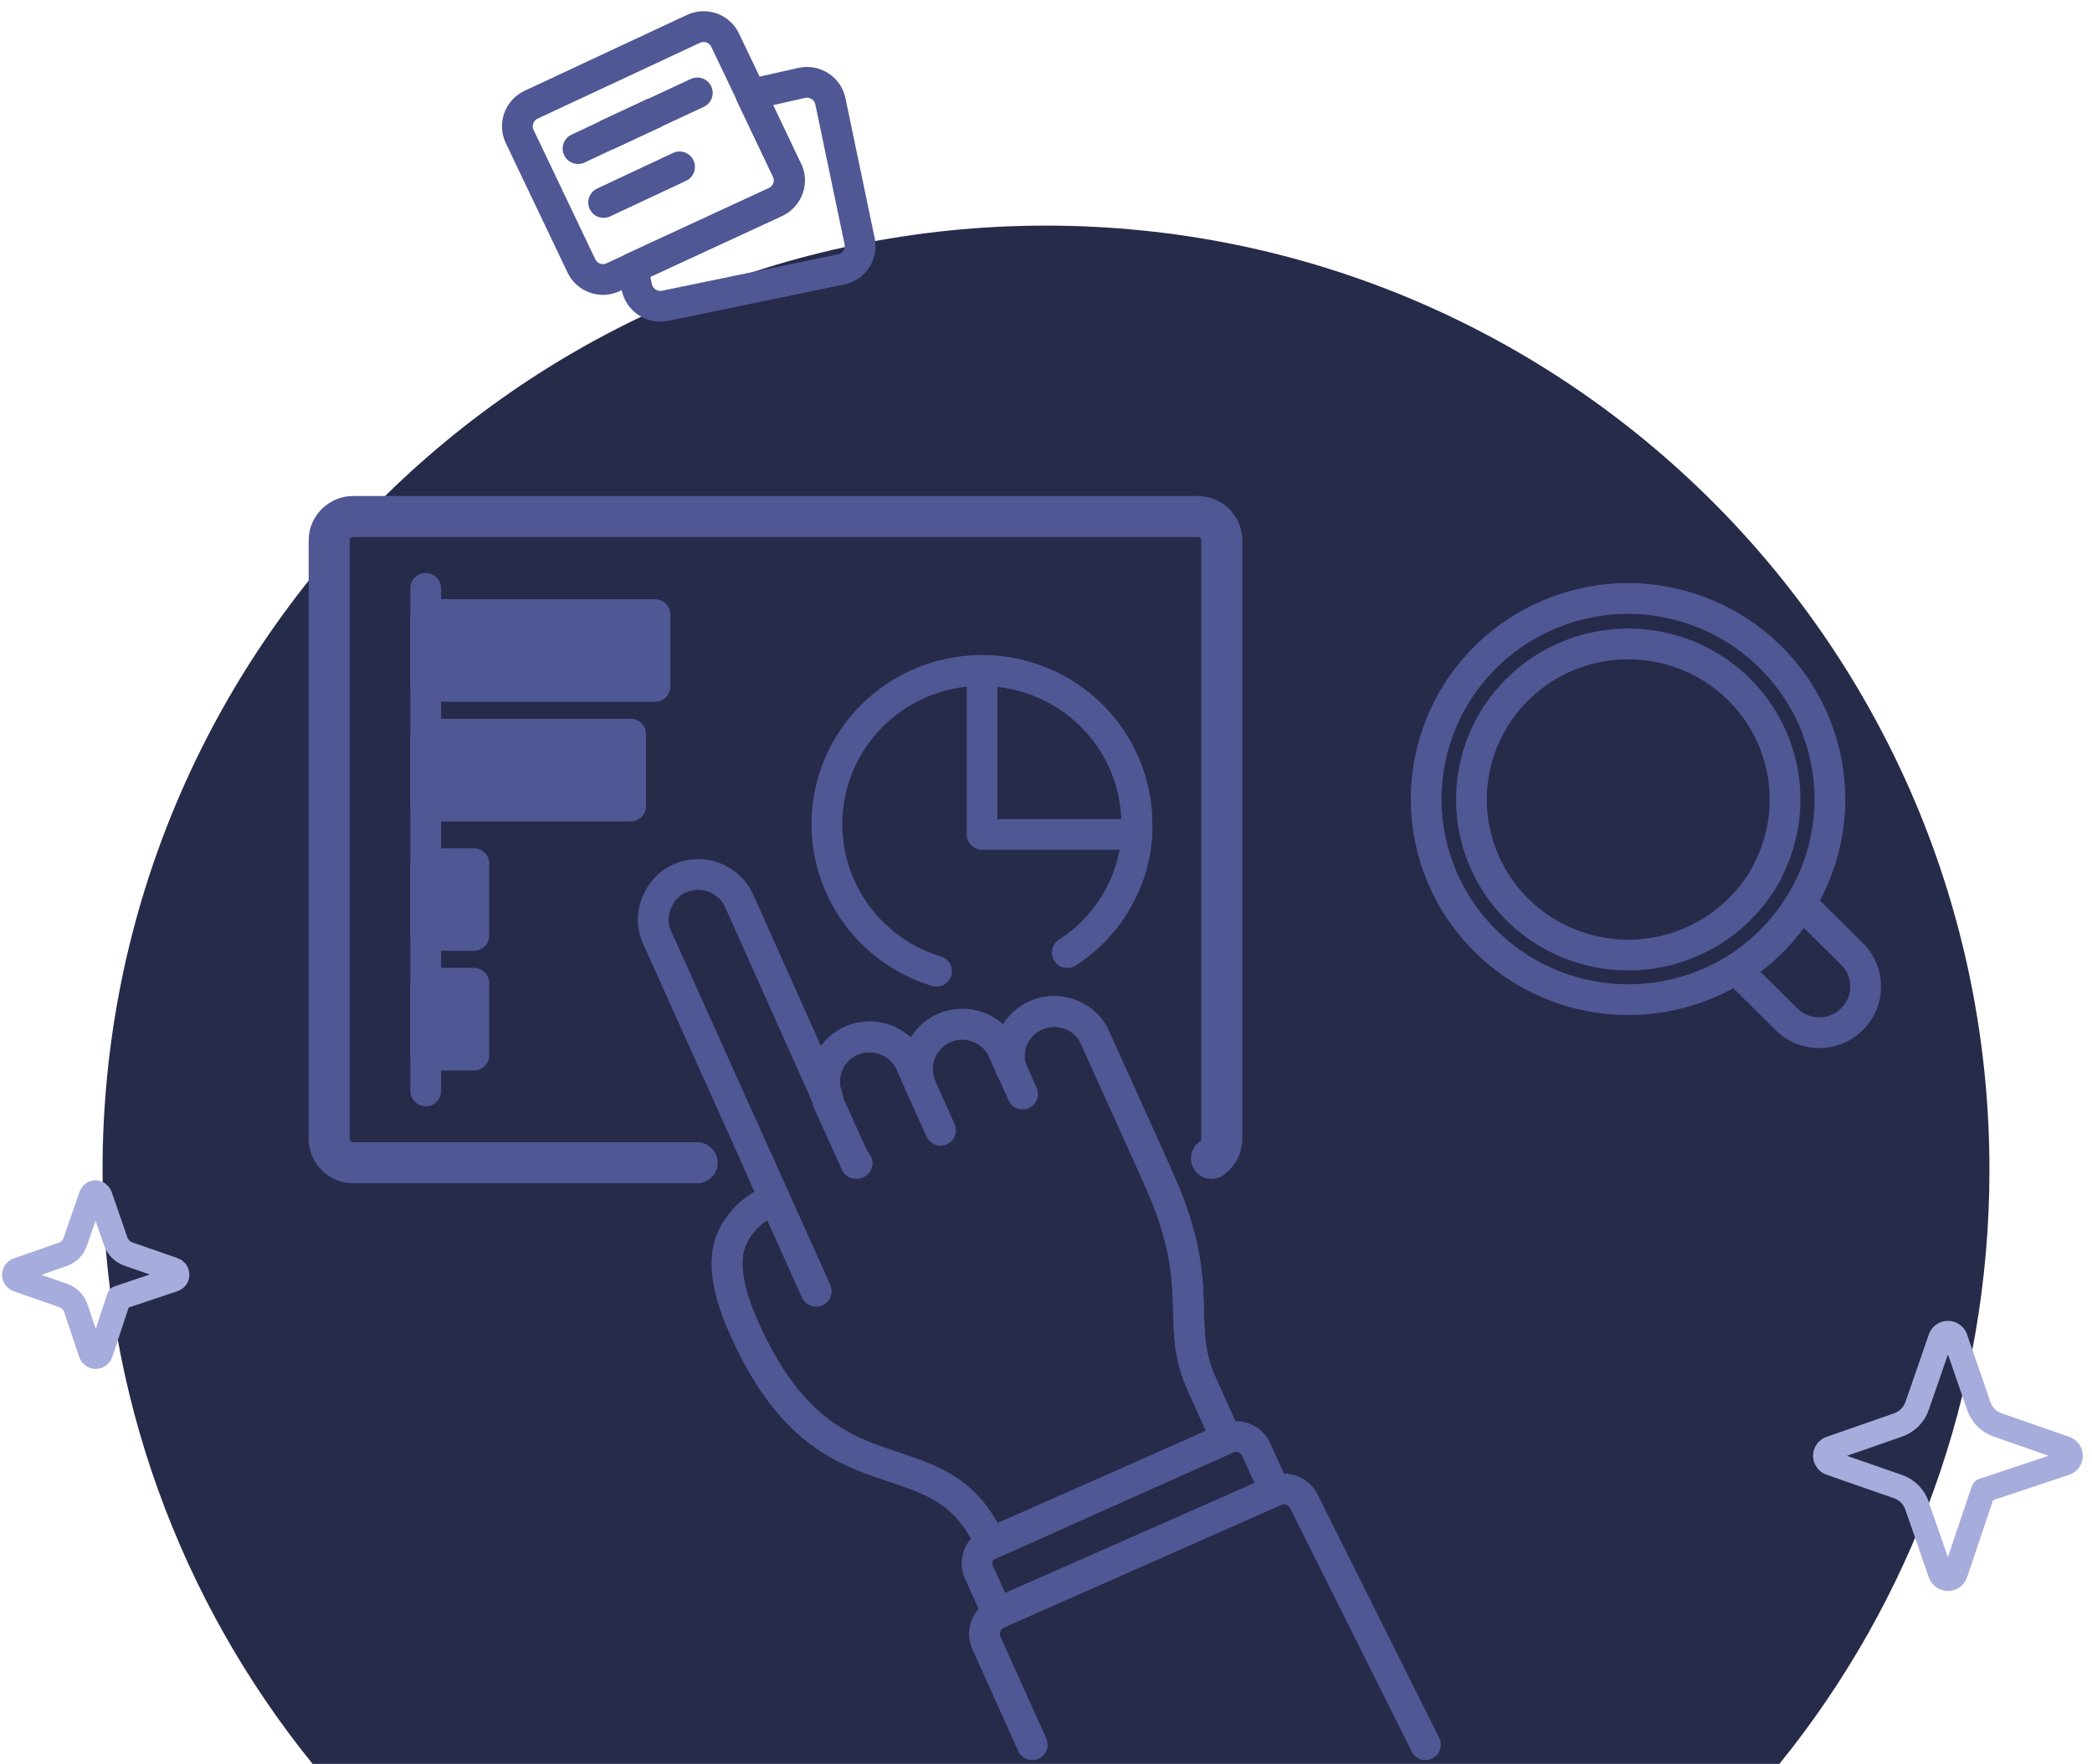 <svg width="102" height="86" viewBox="0 0 102 86" fill="none" xmlns="http://www.w3.org/2000/svg">
<path d="M51 11C25.595 11 5 31.612 5 57.038C5 68.012 8.836 78.09 15.24 86H86.76C93.163 78.09 97 68.012 97 57.038C97 31.612 76.405 11 51 11Z" fill="#272B4A"/>
<path d="M90.293 49.695C90.084 49.903 89.835 50.069 89.561 50.182C89.288 50.294 88.994 50.353 88.698 50.353C88.401 50.353 88.107 50.294 87.834 50.182C87.56 50.069 87.311 49.903 87.102 49.695L84.672 47.284C85.962 46.468 87.046 45.368 87.839 44.07L90.334 46.545C90.746 46.97 90.973 47.538 90.965 48.128C90.958 48.718 90.716 49.281 90.293 49.695V49.695Z" stroke="#4F5794" stroke-width="1.5" stroke-linecap="round" stroke-linejoin="round"/>
<path d="M79.383 29.179C77.856 29.181 76.35 29.534 74.985 30.212C73.619 30.889 72.431 31.872 71.514 33.083C70.596 34.294 69.975 35.7 69.699 37.189C69.423 38.679 69.499 40.212 69.922 41.667C70.345 43.123 71.103 44.461 72.136 45.576C73.169 46.691 74.449 47.553 75.875 48.094C77.302 48.635 78.835 48.839 80.354 48.692C81.874 48.544 83.338 48.048 84.632 47.243C85.922 46.427 87.005 45.327 87.799 44.029C88.702 42.547 89.192 40.853 89.22 39.12C89.247 37.388 88.811 35.68 87.955 34.17C87.099 32.66 85.855 31.402 84.349 30.525C82.843 29.649 81.129 29.184 79.383 29.179ZM86.195 42.47C85.829 43.161 85.359 43.792 84.802 44.343C84.279 44.864 83.681 45.305 83.028 45.652C81.419 46.516 79.551 46.779 77.763 46.393C75.976 46.007 74.387 44.998 73.285 43.55C72.183 42.101 71.641 40.308 71.758 38.497C71.875 36.686 72.642 34.976 73.921 33.678C75.2 32.38 76.905 31.58 78.728 31.424C80.55 31.267 82.369 31.763 83.854 32.823C85.339 33.883 86.392 35.436 86.822 37.2C87.251 38.964 87.029 40.823 86.195 42.438V42.47Z" stroke="#4F5794" stroke-width="1.5" stroke-linecap="round" stroke-linejoin="round"/>
<path d="M36.98 56.691L32.784 47.362L32.039 45.706C31.905 45.413 31.841 45.093 31.851 44.772C31.86 44.45 31.944 44.135 32.096 43.85C32.309 43.392 32.683 43.026 33.148 42.822C33.679 42.589 34.282 42.574 34.823 42.78C35.365 42.986 35.803 43.397 36.04 43.922L40.22 53.268L40.349 53.557C40.346 53.584 40.346 53.611 40.349 53.638L40.398 53.774L41.734 56.723" stroke="#4F5794" stroke-width="1.5" stroke-linecap="round" stroke-linejoin="round"/>
<path d="M59.069 56.482C59.225 56.372 59.353 56.226 59.44 56.057C59.528 55.888 59.572 55.7 59.571 55.51V26.348C59.571 26.195 59.541 26.042 59.481 25.901C59.421 25.759 59.334 25.63 59.224 25.522C59.114 25.413 58.984 25.328 58.84 25.27C58.697 25.211 58.544 25.182 58.389 25.183H17.224C17.07 25.183 16.917 25.213 16.775 25.272C16.632 25.33 16.503 25.416 16.394 25.524C16.285 25.633 16.198 25.761 16.139 25.902C16.08 26.044 16.05 26.195 16.05 26.348V55.518C16.049 55.672 16.078 55.824 16.137 55.966C16.195 56.109 16.282 56.238 16.391 56.347C16.5 56.456 16.63 56.543 16.773 56.602C16.916 56.661 17.069 56.691 17.224 56.691H33.991" stroke="#4F5794" stroke-width="2" stroke-linecap="round" stroke-linejoin="round"/>
<path d="M45.663 47.353C44.325 46.947 43.127 46.181 42.203 45.139C41.278 44.097 40.663 42.821 40.426 41.452C40.19 40.084 40.34 38.678 40.862 37.389C41.384 36.101 42.256 34.982 43.381 34.157C44.506 33.331 45.84 32.832 47.234 32.714C48.628 32.596 50.028 32.865 51.278 33.49C52.527 34.115 53.577 35.072 54.31 36.254C55.044 37.436 55.432 38.797 55.432 40.186C55.444 40.354 55.444 40.523 55.432 40.692C55.359 41.847 55.014 42.97 54.424 43.969C53.835 44.968 53.018 45.816 52.038 46.446" stroke="#4F5794" stroke-width="1.5" stroke-linecap="round" stroke-linejoin="round"/>
<path d="M55.432 40.186C55.444 40.351 55.444 40.518 55.432 40.684H47.883V32.696C49.885 32.696 51.805 33.485 53.221 34.89C54.637 36.294 55.432 38.199 55.432 40.186V40.186Z" stroke="#4F5794" stroke-width="1.5" stroke-linecap="round" stroke-linejoin="round"/>
<path d="M20.756 28.686V53.187" stroke="#4F5794" stroke-width="1.5" stroke-linecap="round" stroke-linejoin="round"/>
<path d="M31.934 29.964H20.756V33.468H31.934V29.964Z" fill="#4F5794" stroke="#4F5794" stroke-width="1.5" stroke-linecap="round" stroke-linejoin="round"/>
<path d="M30.751 35.798H20.756V39.302H30.751V35.798Z" fill="#4F5794" stroke="#4F5794" stroke-width="1.5" stroke-linecap="round" stroke-linejoin="round"/>
<path d="M23.105 42.106H20.756V45.61H23.105V42.106Z" fill="#4F5794" stroke="#4F5794" stroke-width="1.5" stroke-linecap="round" stroke-linejoin="round"/>
<path d="M23.105 47.94H20.756V51.444H23.105V47.94Z" fill="#4F5794" stroke="#4F5794" stroke-width="1.5" stroke-linecap="round" stroke-linejoin="round"/>
<path d="M37.782 58.483C37.272 58.656 36.809 58.942 36.427 59.319C36.045 59.697 35.755 60.156 35.579 60.661C35.271 61.705 35.514 63.071 36.316 64.831C40.366 73.871 45.745 69.524 48.312 75.278L59.79 70.143L58.567 67.419C57.441 64.895 58.47 63.224 57.295 59.544C57.083 58.885 56.835 58.238 56.55 57.607L56.145 56.691L53.31 50.415C53.05 49.962 52.634 49.617 52.139 49.442C51.644 49.267 51.102 49.274 50.612 49.462C50.122 49.649 49.716 50.005 49.468 50.465C49.219 50.924 49.146 51.457 49.26 51.966" stroke="#4F5794" stroke-width="1.5" stroke-linecap="round" stroke-linejoin="round"/>
<path d="M49.333 52.183C49.298 52.113 49.269 52.041 49.244 51.966L48.895 51.163C48.647 50.655 48.209 50.262 47.674 50.069C47.139 49.875 46.55 49.895 46.029 50.124C45.509 50.354 45.099 50.775 44.886 51.298C44.673 51.822 44.673 52.407 44.886 52.931L44.449 51.942C44.237 51.403 43.818 50.969 43.284 50.736C42.75 50.504 42.145 50.491 41.602 50.701C41.058 50.91 40.621 51.326 40.386 51.856C40.151 52.386 40.138 52.986 40.35 53.525C40.347 53.552 40.347 53.579 40.35 53.605" stroke="#4F5794" stroke-width="1.5" stroke-linecap="round" stroke-linejoin="round"/>
<path d="M36.98 56.691L37.782 58.491L38.69 60.5L39.791 62.951" stroke="#4F5794" stroke-width="1.5" stroke-linecap="round" stroke-linejoin="round"/>
<path d="M45.858 55.108L44.894 52.962" stroke="#4F5794" stroke-width="1.5" stroke-linecap="round" stroke-linejoin="round"/>
<path d="M40.221 53.268L40.35 53.557C40.347 53.584 40.347 53.611 40.35 53.637" stroke="#4F5794" stroke-width="1.5" stroke-linecap="round" stroke-linejoin="round"/>
<path d="M41.792 56.716L41.775 56.691" stroke="#4F5794" stroke-width="1.5" stroke-linecap="round" stroke-linejoin="round"/>
<path d="M49.859 53.34L48.895 51.187" stroke="#4F5794" stroke-width="1.5" stroke-linecap="round" stroke-linejoin="round"/>
<path d="M37.782 58.483C37.272 58.656 36.809 58.942 36.427 59.319C36.045 59.697 35.755 60.156 35.579 60.661C35.271 61.705 35.514 63.071 36.316 64.831C40.366 73.871 45.745 69.524 48.312 75.278L59.79 70.143L58.567 67.419C57.441 64.895 58.47 63.224 57.295 59.544C57.083 58.885 56.835 58.238 56.55 57.607L56.145 56.691L53.31 50.415C53.05 49.962 52.634 49.617 52.139 49.442C51.644 49.267 51.102 49.274 50.612 49.462C50.122 49.649 49.716 50.005 49.468 50.465C49.219 50.924 49.146 51.457 49.26 51.966" stroke="#4F5794" stroke-width="1.5" stroke-linecap="round" stroke-linejoin="round"/>
<path d="M49.333 52.183C49.298 52.113 49.269 52.041 49.244 51.966L48.895 51.163C48.647 50.655 48.209 50.262 47.674 50.069C47.139 49.875 46.55 49.895 46.029 50.124C45.509 50.354 45.099 50.775 44.886 51.298C44.673 51.822 44.673 52.407 44.886 52.931L44.449 51.942C44.237 51.403 43.818 50.969 43.284 50.736C42.75 50.504 42.145 50.491 41.602 50.701C41.058 50.91 40.621 51.326 40.386 51.856C40.151 52.386 40.138 52.986 40.35 53.525C40.347 53.552 40.347 53.579 40.35 53.605" stroke="#4F5794" stroke-width="1.5" stroke-linecap="round" stroke-linejoin="round"/>
<path d="M36.98 56.691L37.782 58.491L38.69 60.5L39.791 62.951" stroke="#4F5794" stroke-width="1.5" stroke-linecap="round" stroke-linejoin="round"/>
<path d="M50.329 85.065L48.093 80.099C47.976 79.836 47.969 79.537 48.074 79.269C48.179 79.001 48.387 78.785 48.652 78.669L62.155 72.69C62.286 72.632 62.428 72.599 62.571 72.596C62.715 72.592 62.858 72.616 62.992 72.668C63.127 72.72 63.249 72.797 63.353 72.896C63.456 72.995 63.539 73.114 63.596 73.245L69.5 85.065" stroke="#4F5794" stroke-width="1.5" stroke-linecap="round" stroke-linejoin="round"/>
<path d="M62.155 72.69L61.264 70.705C61.207 70.57 61.123 70.448 61.017 70.346C60.911 70.244 60.786 70.164 60.648 70.112C60.51 70.059 60.363 70.035 60.216 70.04C60.068 70.046 59.923 70.081 59.79 70.143L48.288 75.229C48.156 75.288 48.038 75.371 47.938 75.475C47.839 75.579 47.762 75.701 47.711 75.835C47.66 75.969 47.636 76.111 47.64 76.254C47.645 76.397 47.678 76.537 47.737 76.668L48.628 78.653L62.155 72.69Z" stroke="#4F5794" stroke-width="1.5" stroke-linecap="round" stroke-linejoin="round"/>
<path d="M31.828 5.541L29.674 6.545" stroke="#4F5794" stroke-width="1.5" stroke-linecap="round" stroke-linejoin="round"/>
<path d="M41.014 13.135L32.428 14.911C32.125 14.97 31.811 14.909 31.553 14.741C31.296 14.572 31.115 14.31 31.051 14.011L30.856 13.062L37.806 9.848C38.088 9.716 38.304 9.478 38.409 9.187C38.514 8.897 38.498 8.576 38.365 8.297L36.607 4.601L39.11 4.038C39.413 3.977 39.728 4.037 39.987 4.206C40.245 4.374 40.425 4.638 40.487 4.938L41.913 11.761C41.945 11.909 41.947 12.063 41.919 12.213C41.892 12.362 41.834 12.505 41.751 12.633C41.667 12.76 41.559 12.87 41.433 12.957C41.306 13.043 41.164 13.103 41.014 13.135V13.135Z" stroke="#4F5794" stroke-width="1.5" stroke-linecap="round" stroke-linejoin="round"/>
<path d="M31.82 5.541L29.665 6.545L31.82 5.541ZM38.356 8.257L36.599 4.561L35.359 1.965C35.295 1.827 35.203 1.702 35.09 1.599C34.977 1.496 34.844 1.416 34.699 1.364C34.554 1.313 34.401 1.29 34.247 1.298C34.093 1.306 33.943 1.344 33.804 1.411L25.874 5.115C25.599 5.252 25.389 5.49 25.289 5.778C25.189 6.067 25.207 6.383 25.34 6.658L28.345 12.958C28.409 13.097 28.501 13.221 28.614 13.324C28.727 13.428 28.86 13.507 29.005 13.559C29.15 13.61 29.304 13.633 29.457 13.625C29.611 13.617 29.761 13.579 29.9 13.512L30.888 13.054L37.838 9.84C37.979 9.772 38.104 9.676 38.207 9.559C38.31 9.442 38.388 9.306 38.437 9.159C38.486 9.011 38.505 8.855 38.493 8.701C38.48 8.546 38.437 8.395 38.364 8.257H38.356Z" stroke="#4F5794" stroke-width="1.5" stroke-linecap="round" stroke-linejoin="round"/>
<path d="M31.828 5.541L29.674 6.545" stroke="#4F5794" stroke-width="1.5" stroke-linecap="round" stroke-linejoin="round"/>
<path d="M33.999 4.529L31.828 5.541" stroke="#4F5794" stroke-width="1.5" stroke-linecap="round" stroke-linejoin="round"/>
<path d="M29.673 6.545L28.183 7.245" stroke="#4F5794" stroke-width="1.5" stroke-linecap="round" stroke-linejoin="round"/>
<path d="M29.431 9.872L33.132 8.136" stroke="#4F5794" stroke-width="1.5" stroke-linecap="round" stroke-linejoin="round"/>
<path d="M5.798 63.278L8.466 62.384C8.515 62.367 8.558 62.336 8.589 62.293C8.619 62.25 8.634 62.199 8.633 62.147C8.633 62.095 8.617 62.044 8.587 62.002C8.557 61.959 8.515 61.927 8.466 61.91L6.271 61.146C6.124 61.096 5.99 61.013 5.88 60.903C5.771 60.793 5.688 60.659 5.638 60.512L4.876 58.311C4.859 58.262 4.827 58.22 4.784 58.19C4.742 58.16 4.692 58.143 4.64 58.143C4.59 58.15 4.544 58.172 4.507 58.206C4.47 58.24 4.444 58.285 4.434 58.334L3.672 60.535C3.622 60.683 3.538 60.818 3.427 60.928C3.316 61.038 3.18 61.121 3.032 61.169L0.836 61.933C0.796 61.954 0.761 61.986 0.737 62.025C0.713 62.064 0.7 62.108 0.699 62.154C0.698 62.207 0.714 62.258 0.744 62.301C0.774 62.343 0.817 62.375 0.867 62.391L3.062 63.156C3.211 63.205 3.346 63.289 3.458 63.401C3.569 63.512 3.652 63.648 3.702 63.797L4.434 65.975C4.45 66.025 4.482 66.068 4.524 66.098C4.567 66.128 4.618 66.144 4.67 66.143C4.722 66.143 4.773 66.127 4.815 66.097C4.857 66.066 4.889 66.024 4.906 65.975L5.798 63.278Z" stroke="#A6ACDC" stroke-width="1.2" stroke-linecap="round" stroke-linejoin="round"/>
<path d="M96.703 72.671L100.704 71.334C100.777 71.307 100.839 71.259 100.884 71.196C100.928 71.132 100.951 71.057 100.951 70.98C100.951 70.902 100.928 70.827 100.884 70.763C100.839 70.7 100.777 70.652 100.704 70.625L97.421 69.482C97.2 69.41 96.999 69.286 96.835 69.121C96.671 68.956 96.547 68.755 96.475 68.534L95.335 65.242C95.306 65.171 95.256 65.109 95.192 65.066C95.128 65.023 95.053 65 94.976 65C94.899 65 94.823 65.023 94.759 65.066C94.695 65.109 94.646 65.171 94.617 65.242L93.477 68.534C93.403 68.754 93.279 68.955 93.115 69.119C92.95 69.284 92.75 69.408 92.53 69.482L89.247 70.625C89.175 70.652 89.112 70.7 89.068 70.763C89.024 70.827 89 70.902 89 70.98C89 71.057 89.024 71.132 89.068 71.196C89.112 71.259 89.175 71.307 89.247 71.334L92.53 72.477C92.752 72.551 92.953 72.677 93.118 72.844C93.282 73.01 93.405 73.213 93.477 73.437L94.617 76.728C94.646 76.8 94.695 76.861 94.759 76.904C94.823 76.947 94.899 76.97 94.976 76.97C95.053 76.97 95.128 76.947 95.192 76.904C95.256 76.861 95.306 76.8 95.335 76.728L96.703 72.671Z" stroke="#A6ACDC" stroke-width="1.2" stroke-linecap="round" stroke-linejoin="round"/>
</svg>
